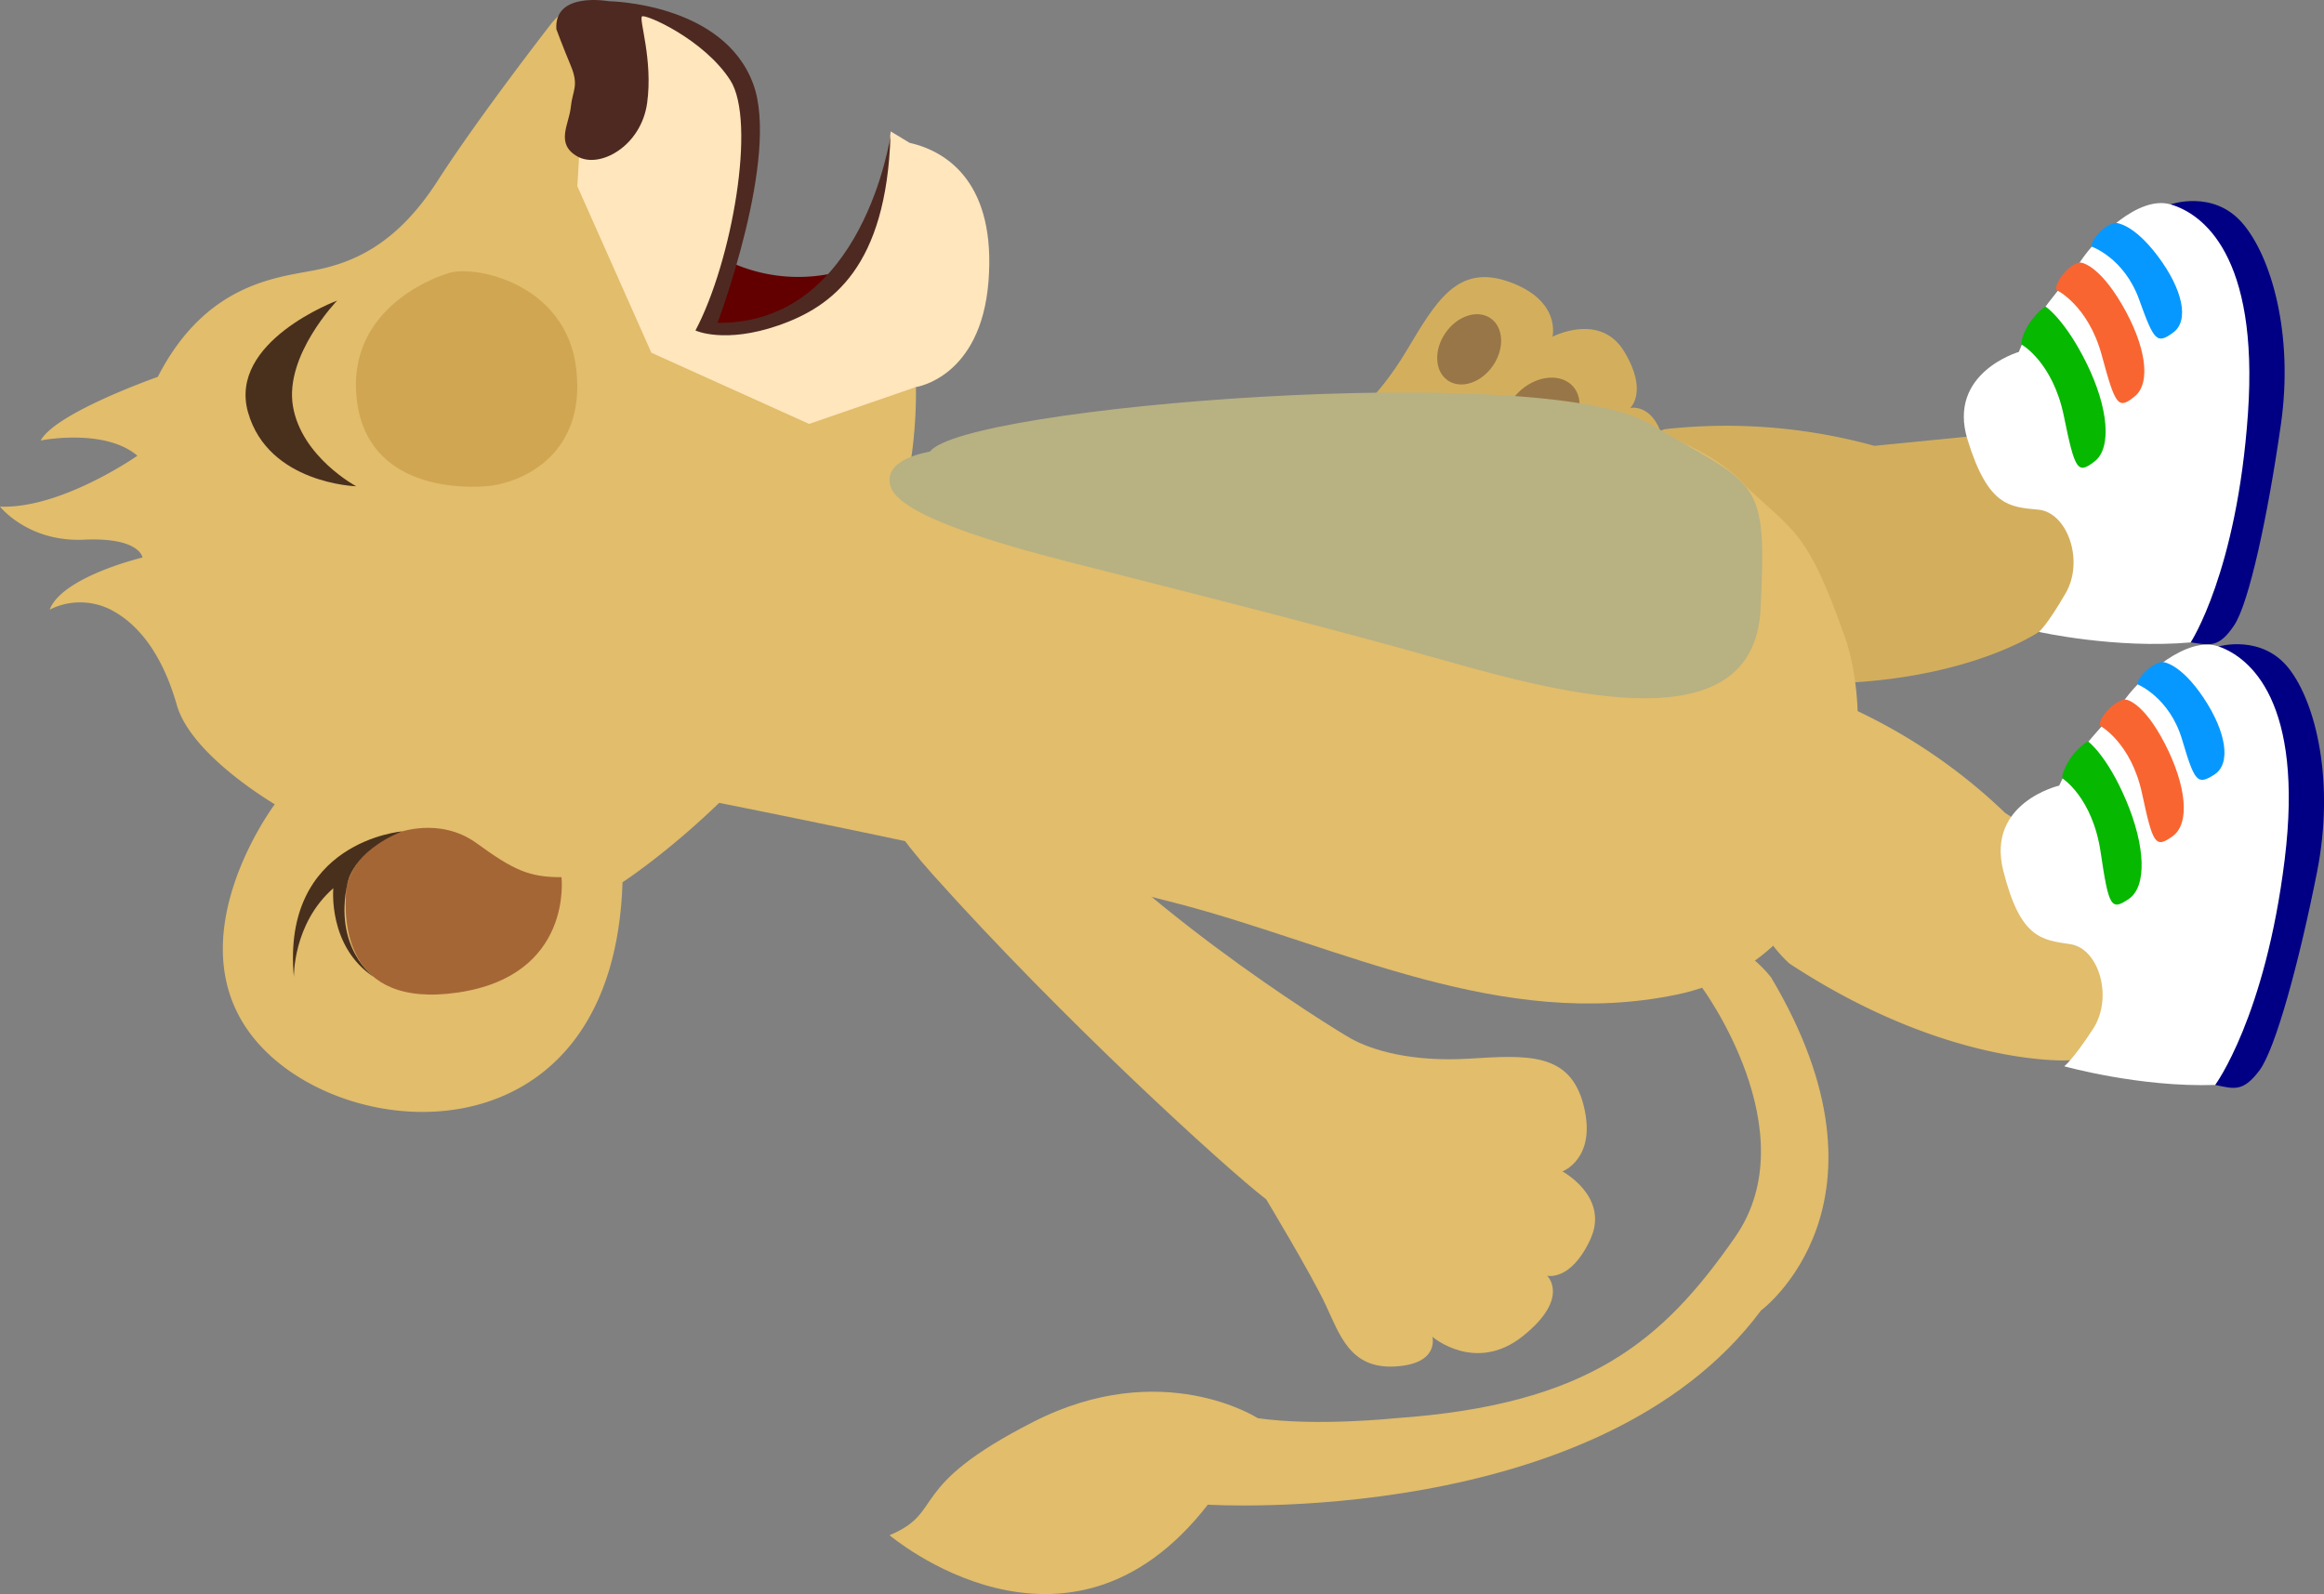 <svg id="Layer_3" data-name="Layer 3" xmlns="http://www.w3.org/2000/svg" viewBox="0 0 509.81 349.75">
  <rect x="0" y="0" width="509.81" height="349.75" fill="#808080" stroke="none"/>
  <defs>
    <style>
      .cls-1 {
        fill: #d3af5d;
      }

      .cls-2 {
        fill: #987647;
      }

      .cls-3 {
        fill: #010084;
      }

      .cls-4 {
        fill: #fff;
      }

      .cls-5 {
        fill: #0798ff;
      }

      .cls-6 {
        fill: #f86531;
      }

      .cls-7 {
        fill: #06b800;
      }

      .cls-8 {
        fill: #e1bd6c;
      }

      .cls-9 {
        fill: #a56636;
      }

      .cls-10 {
        fill: #49301d;
      }

      .cls-11 {
        fill: #d1a652;
      }

      .cls-12 {
        fill: #620000;
      }

      .cls-13 {
        fill: #ffe6bc;
      }

      .cls-14 {
        fill: #4e2921;
      }

      .cls-15 {
        fill: #b8b182;
      }
    </style>
  </defs>
  <title>LittleLion-sleeping</title>
  <g>
    <path class="cls-1" d="M433.92,805.73s5.41,18.86,47.72,13.19S571.09,802,581.8,798.46c0,0,19.08,1,26.4,2.19s14.73,3.48,19.81-5-.79-10.43-.79-10.43,12.11-3.25,11-16.57-8-11.73-8-11.73,4-3.58-1.29-12.35-15.76-3.28-15.76-3.28,2-7.88-9.39-12-16.09,4.14-22.58,15-13.56,16.65-18.33,19-54,24.24-89.45,26S432.9,795.81,433.92,805.73Z" transform="translate(-272.61 -667.41)"/>
    <ellipse class="cls-2" cx="594.9" cy="744.05" rx="8.28" ry="6.33" transform="translate(-627.87 145.32) rotate(-55.49)"/>
    <ellipse class="cls-2" cx="610.86" cy="758.2" rx="9.14" ry="6.98" transform="translate(-620.75 -77.61) rotate(-41.18)"/>
    <ellipse class="cls-2" cx="619.13" cy="776.81" rx="6.98" ry="9.14" transform="translate(-477.59 664.02) rotate(-85.38)"/>
  </g>
  <path class="cls-1" d="M637.78,761.58a121.9,121.9,0,0,1,46,3.65l44.62-4.41a93.16,93.16,0,0,1,0,41l-8.53,4.23s-20.66,14.29-61.9,10.79c0,0-20.44-4.17-26.54-27.94S637.78,761.58,637.78,761.58Z" transform="translate(-272.61 -667.41)"/>
  <g>
    <path class="cls-3" d="M748.76,712.25s9.27-3.27,15.66,4,11.39,24.35,8.55,44.26-7,39.31-10.29,44.15-5.16,4.38-9.49,3.68l-2.05-38.09,7.29-37.61Z" transform="translate(-272.61 -667.41)"/>
    <g>
      <path class="cls-4" d="M715.48,744.62s-15.78,4.58-11.26,19.24,9.18,14.78,15.54,15.37,10.11,11.19,6,18.31-5.88,8.51-5.88,8.51,16.79,3.76,33.29,2.31c0,0,10.16-15.46,12.57-50.24s-10-43.85-17-45.87-16.19,7.22-19.64,12.35S718.24,737.2,715.48,744.62Z" transform="translate(-272.61 -667.41)"/>
      <path class="cls-5" d="M731.48,721.53s7.11,2.47,10.39,11.61,3.89,9.85,7.47,7.23,2.1-9.44-3.32-16.69-9.18-7.35-9.18-7.35-1.1-.14-2.84,1.3S731.22,720.83,731.48,721.53Z" transform="translate(-272.61 -667.41)"/>
      <path class="cls-6" d="M723.67,731s7,3.27,10,14.36,3.59,12,7.25,9,2.39-11.21-2.81-20.12-9-9.21-9-9.21-1.08-.23-2.86,1.42S723.43,730.14,723.67,731Z" transform="translate(-272.61 -667.41)"/>
      <path class="cls-7" d="M716.08,743s6.85,3.83,9.28,15.72,3,12.85,6.77,9.9,3-11.75-1.77-21.45-9-12.48-9-12.48-1,.31-2.91,2.74C716.84,739.36,715.89,742.07,716.08,743Z" transform="translate(-272.61 -667.41)"/>
    </g>
  </g>
  <g>
    <path class="cls-8" d="M393.17,673.08s-15.63,20.09-24.56,34S350.19,725,341.82,726.66s-24,2.79-34.6,23.44c0,0-22.33,7.81-25.68,13.95,0,0,14-2.79,21.21,3.35,0,0-16.74,11.72-30.14,11.16,0,0,6.14,7.82,18.42,7.26s12.84,3.91,12.84,3.91-17.58,4.18-20.37,11.44a14.87,14.87,0,0,1,13.39,0c7,3.63,11.72,11.16,14.51,20.93s17.31,19.25,21.49,21.77c0,0-23.81,31.62-2.6,53.58s77,23.44,78.88-36.47c0,0,65.12-42,64.37-108.65,0,0-20.83,4.84-35,1.49s-26.42-20.09-28.28-23.07-8.56-19.35-7.07-29.39C403.22,701.36,404.35,658.23,393.17,673.08Z" transform="translate(-272.61 -667.41)"/>
    <path class="cls-9" d="M359.68,850.19s9.3-3.72,17.49,2.23,11.54,7.45,18.61,7.45c0,0,2.61,21.58-22.7,25.3s-24.93-16.37-24.56-21.95C348.52,863.22,348.38,855.26,359.68,850.19Z" transform="translate(-272.61 -667.41)"/>
    <path class="cls-10" d="M360.83,849.82s-26.54,2.14-23.75,32c0,0-.28-11.72,8.65-19.53,0,0-1.26,12.83,8.95,19.53,0,0-9-6.35-5.83-20.67C348.85,861.15,349.88,854.29,360.83,849.82Z" transform="translate(-272.61 -667.41)"/>
    <path class="cls-10" d="M346.57,733.36s-11.58,12-9.7,23.16,13.88,17.58,13.88,17.58-19.25-.56-23.72-16.19S346.57,733.36,346.57,733.36Z" transform="translate(-272.61 -667.41)"/>
    <path class="cls-11" d="M370.57,727.49s-21.21,6.14-19.82,26.24S372,774.66,379.22,774.1s22-6.42,19.81-25.68S375.82,725.26,370.57,727.49Z" transform="translate(-272.61 -667.41)"/>
    <path class="cls-12" d="M433,725a35.82,35.82,0,0,0,24,1.95s-10.79,15.54-29.2,12.19Z" transform="translate(-272.61 -667.41)"/>
    <path class="cls-13" d="M401.54,670l-2.28,38.27L415.5,744.8l34.6,15.62,23.44-8.09s14.24-2,15.91-23.16-8.65-28.47-17.3-30.42L468,696.24l-.91,7.6-4.46,16.61L452.4,732.59l-12,5.93-12.62.6,5.51-16,4.16-21.93-4.37-20.56-13-8.74L412,669.08Z" transform="translate(-272.61 -667.41)"/>
    <path class="cls-14" d="M406.19,667.68s-12.09-2.23-11.53,6.14c0,0,1.3,3.54,3.16,8s.37,5.4,0,9.12-3.45,8,1.44,10.79,14-2.24,15.31-11.72-1.86-18.42-1.12-19S427,676,432.8,685s.37,39.85-7.63,54.92c0,0,6.33,3,18.23-1.12s23.63-13,24.56-41.67c0,0-5.95,41.48-37.95,41.11,0,0,13.77-36.46,7.81-52.46C431.24,668,406.19,667.68,406.19,667.68Z" transform="translate(-272.61 -667.41)"/>
  </g>
  <path class="cls-8" d="M424.43,842.38s72,14.14,107.16,23.44,70.32,27.8,108.84,19.81S685,828.69,677.26,807c-8.09-22.74-10.59-22.52-21.75-32.94,0,0-14.53-19.9-71.08-18.41s-57.68.74-69.59,2.23S484.69,762,472.42,768.5c0,0-37.95.58-50.6,28.48S424.43,842.38,424.43,842.38Z" transform="translate(-272.61 -667.41)"/>
  <path class="cls-15" d="M476.6,766.52S466,768,468,774.21,491,786.58,507,790.67s54.7,13.75,82.23,21.57,68.1,18.23,69.58-11.16-.47-26.61-24.23-40.66S483.71,756.56,476.6,766.52Z" transform="translate(-272.61 -667.41)"/>
  <path class="cls-8" d="M461.26,812.33s-12.55,15.07,15.91,46.89,64.28,64.46,73.21,71.34c0,0,9.86,16.38,13,23.07s5.4,14.14,15.26,13.59,8.18-6.52,8.18-6.52,9.49,8.19,19.91-.18S612,947.31,612,947.31s5.21,1.3,9.49-8-6.14-14.89-6.14-14.89,7.63-2.79,4.65-14.51-12.46-11-25.12-10.23-21.39-1.86-26-4.46S518.38,864.15,497,835.87,468.89,805.91,461.26,812.33Z" transform="translate(-272.61 -667.41)"/>
  <path class="cls-8" d="M646,884.12s23.29,31.56,7.29,54.63-32.37,36.84-74.42,39.81c0,0-17.54,1.86-30.35,0,0,0-21-13.6-49.27.83s-19.08,19.64-31.5,24.85c0,0,38.94,33.11,69.82-6.7,0,0,85.65,5.4,121.34-42.6,0,0,31.78-23.45,2.2-73.12C661.08,881.82,648.73,865.76,646,884.12Z" transform="translate(-272.61 -667.41)"/>
  <path class="cls-8" d="M673.68,820.61a121.88,121.88,0,0,1,38.75,25.12l19,12.65s11.91,24.93-3,41.67h-2.24s-26.42,1.49-61-21.21c0,0-16-13.39-10-37.21S673.68,820.61,673.68,820.61Z" transform="translate(-272.61 -667.41)"/>
  <g>
    <path class="cls-3" d="M759.31,809.24s9.44-2.77,15.42,4.86,10.07,24.93,6.16,44.65-9.12,38.88-12.65,43.54-5.4,4.09-9.67,3.16V867.31l9.3-37.17Z" transform="translate(-272.61 -667.41)"/>
    <g>
      <path class="cls-4" d="M724.33,839.77s-16,3.72-12.28,18.61,8.38,15.25,14.7,16.18,9.49,11.73,5,18.61-6.32,8.18-6.32,8.18,16.56,4.66,33.12,4.1c0,0,11-14.89,15.25-49.49s-7.63-44.32-14.51-46.72-16.56,6.33-20.28,11.27S727.5,832.52,724.33,839.77Z" transform="translate(-272.61 -667.41)"/>
      <path class="cls-5" d="M741.56,817.58s7,2.84,9.75,12.15,3.35,10,7.07,7.62S761,828,756,820.51s-8.78-7.83-8.78-7.83-1.08-.21-2.89,1.14S741.34,816.87,741.56,817.58Z" transform="translate(-272.61 -667.41)"/>
      <path class="cls-6" d="M733.24,826.6s6.85,3.65,9.26,14.88,2.93,12.14,6.75,9.37,3-11.06-1.73-20.25-8.45-9.67-8.45-9.67-1.08-.29-3,1.27S733.05,825.75,733.24,826.6Z" transform="translate(-272.61 -667.41)"/>
      <path class="cls-7" d="M725,838.16s6.64,4.19,8.42,16.2,2.27,13,6.23,10.24,3.59-11.56-.61-21.51-8.36-13-8.36-13-1,.26-3.05,2.58C726,834.6,724.88,837.25,725,838.16Z" transform="translate(-272.61 -667.41)"/>
    </g>
  </g>
</svg>
